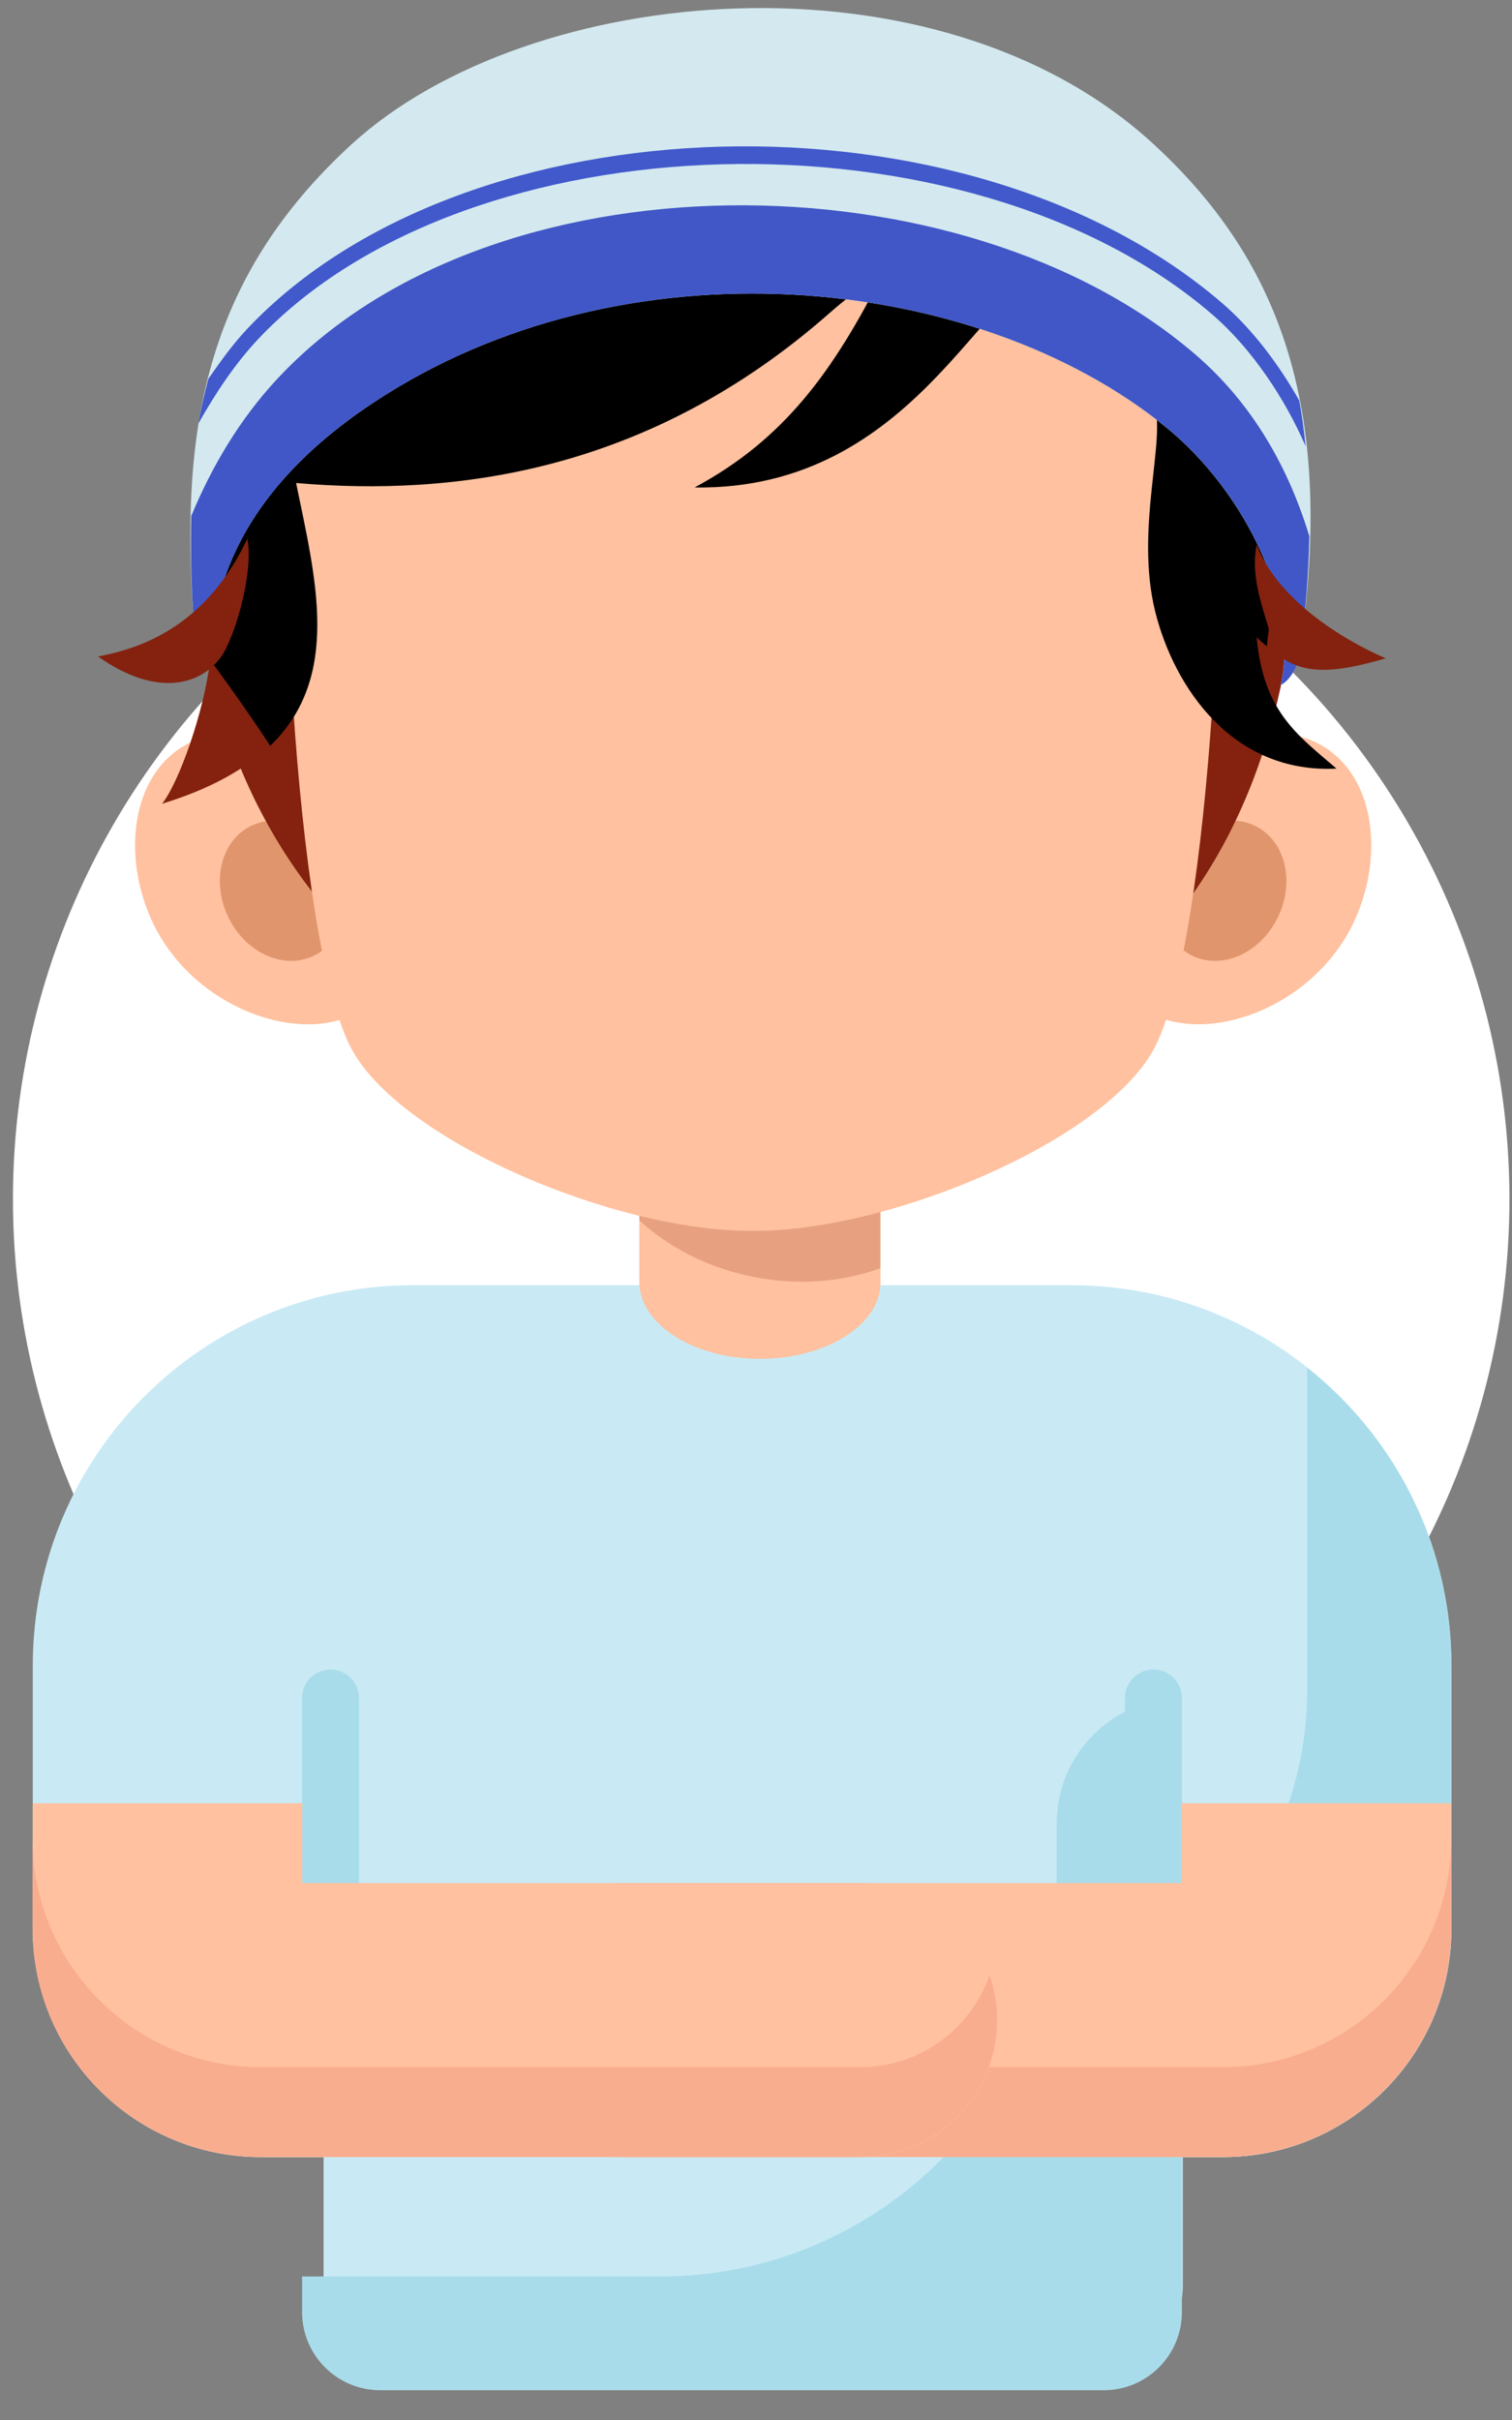 <svg width="50" height="80" viewBox="0 0 50 80" fill="none" xmlns="http://www.w3.org/2000/svg">
<rect x="0" y="0" width="50" height="80" fill="#808080" stroke="none"/>
<circle cx="21.744" cy="21.744" r="23.244" transform="matrix(-1 0 0 1 46.916 17.896)" fill="white" stroke="white" stroke-width="3"/>
<path d="M39.113 55.749V75.572C39.113 76.965 37.983 78.094 36.59 78.094H13.223C11.83 78.094 10.701 76.965 10.701 75.572V55.749" fill="#C9EAF5"/>
<path d="M47.998 55.063V63.761C47.998 67.93 44.619 71.308 40.45 71.308H8.631C4.463 71.308 1.084 67.93 1.084 63.761V55.063C1.084 48.116 6.715 42.485 13.662 42.485H35.419C42.366 42.485 47.998 48.116 47.998 55.063Z" fill="#C9EAF5"/>
<path d="M10.929 67.226C10.409 67.226 9.986 66.804 9.986 66.283V56.133C9.986 55.612 10.409 55.19 10.929 55.19C11.45 55.19 11.873 55.612 11.873 56.133V66.283C11.873 66.804 11.45 67.226 10.929 67.226Z" fill="#A9DCEA"/>
<path d="M38.14 67.226C37.619 67.226 37.197 66.804 37.197 66.283V56.133C37.197 55.612 37.619 55.19 38.14 55.19C38.661 55.19 39.084 55.612 39.084 56.133V66.283C39.084 66.804 38.661 67.226 38.14 67.226Z" fill="#A9DCEA"/>
<path d="M43.226 45.214V55.87C43.226 62.299 38.015 67.51 31.586 67.51H2.084C3.386 69.778 5.826 71.308 8.628 71.308H40.448C44.616 71.308 47.995 67.929 47.995 63.761V55.063C47.995 51.07 46.128 47.519 43.226 45.214Z" fill="#A9DCEA"/>
<path d="M34.942 60.276V62.139C34.942 69.383 29.07 75.255 21.826 75.255H9.99V76.433C9.99 77.859 11.146 79.016 12.573 79.016H36.501C37.927 79.016 39.084 77.859 39.084 76.433V56.134C36.796 56.134 34.942 57.988 34.942 60.276Z" fill="#A9DCEA"/>
<path d="M47.99 59.614V63.761C47.99 67.93 44.611 71.309 40.443 71.309H20.621C18.119 71.309 16.091 69.281 16.091 66.779C16.091 64.277 18.119 62.249 20.621 62.249H39.08V59.614L47.99 59.614Z" fill="#FFC19F"/>
<path d="M47.99 60.788V63.756C47.99 67.932 44.607 71.303 40.443 71.303H20.62C18.116 71.303 16.091 69.278 16.091 66.775C16.091 66.259 16.18 65.756 16.343 65.291C16.959 67.064 18.632 68.335 20.62 68.335H40.443C44.607 68.335 47.99 64.951 47.99 60.788Z" fill="#F9AD8F"/>
<path d="M1.084 59.614V63.761C1.084 67.93 4.463 71.309 8.631 71.309H28.452C30.954 71.309 32.982 69.281 32.982 66.779C32.982 64.277 30.954 62.249 28.452 62.249H9.994V59.614L1.084 59.614Z" fill="#FFC19F"/>
<path d="M32.975 66.775C32.975 69.278 30.95 71.303 28.447 71.303H8.623C4.459 71.303 1.076 67.933 1.076 63.756V60.788C1.076 64.951 4.459 68.335 8.623 68.335H28.447C30.434 68.335 32.107 67.065 32.723 65.291C32.887 65.756 32.975 66.26 32.975 66.775Z" fill="#F9AD8F"/>
<path d="M21.142 35.878V42.355C21.131 43.754 22.882 44.903 25.083 44.92C27.285 44.937 29.105 43.816 29.116 42.417V35.878H21.142Z" fill="#FFC19F"/>
<path opacity="0.19" d="M29.114 41.923C27.856 42.387 26.327 42.521 24.761 42.18C23.307 41.864 22.075 41.194 21.142 40.344V36.143C21.142 36.143 27.565 36.962 29.114 37.42V41.923Z" fill="#7F1703"/>
<path d="M4.937 30.244C6.085 32.989 9.17 34.297 11.173 33.733C13.177 33.169 13.224 30.778 12.458 28.086C11.692 25.393 9.558 24.032 7.445 24.233C4.608 24.502 3.858 27.665 4.938 30.244H4.937Z" fill="#FFC19F"/>
<path d="M7.677 30.554C8.358 31.678 9.655 32.094 10.575 31.483C11.493 30.872 11.687 29.466 11.006 28.342C10.326 27.218 9.029 26.802 8.11 27.413C7.19 28.023 6.997 29.43 7.678 30.553L7.677 30.554Z" fill="#E0956C"/>
<path d="M44.875 30.244C43.727 32.989 40.642 34.297 38.639 33.733C36.636 33.169 36.588 30.778 37.354 28.086C38.12 25.393 40.254 24.032 42.368 24.233C45.205 24.502 45.954 27.665 44.875 30.244Z" fill="#FFC19F"/>
<path d="M42.132 30.554C41.451 31.678 40.154 32.094 39.234 31.483C38.316 30.872 38.122 29.466 38.803 28.342C39.483 27.218 40.781 26.802 41.699 27.413C42.619 28.023 42.813 29.43 42.132 30.553V30.554Z" fill="#E0956C"/>
<path d="M6.658 15.143C5.21 27.937 14.269 36.418 24.886 36.409C35.503 36.399 43.779 29.53 42.878 14.606C42.46 7.673 34.933 1.337 24.886 1.591C14.273 1.858 7.577 7.023 6.658 15.143Z" fill="#84220F"/>
<path d="M9.76 13.373C12.065 6.991 17.619 6.901 24.892 6.901C32.164 6.901 37.719 6.992 40.024 13.373C40.718 15.297 40.121 31.17 38.13 34.728C36.448 37.735 29.458 40.69 24.952 40.69C24.765 40.69 25.004 40.69 24.817 40.69C20.311 40.69 13.335 37.735 11.654 34.728C9.663 31.17 9.065 15.297 9.76 13.373H9.76Z" fill="#FFC19F"/>
<path d="M8.938 24.655C8.697 24.289 8.425 23.887 8.13 23.462C7.689 22.826 7.277 22.256 6.934 21.801C6.96 21.119 6.924 19.361 6.654 18.203C6.807 17.593 6.909 16.901 6.938 16.084C7.042 14.437 7.932 7.615 14.155 4.78C24.173 0.29 33.627 3.197 36.307 4.75C41.246 7.613 41.855 11.47 42.21 15.795C42.318 16.412 42.434 16.94 42.555 17.43C42.538 17.513 42.521 17.591 42.504 17.675C42.175 19.317 41.945 20.734 41.895 21.364C41.772 21.27 41.658 21.172 41.557 21.069C41.776 23.535 42.926 24.315 44.197 25.408C40.747 25.583 38.826 22.71 38.204 20.23C37.514 17.475 38.592 14.438 38.156 13.359C37.904 12.734 35.632 9.128 34.679 9.1C32.602 9.041 30.322 16.231 22.97 16.114C25.937 14.522 27.557 12.27 29.189 9.059C28.613 9.402 28.035 9.818 27.462 10.323C21.429 15.648 14.978 16.413 9.792 15.967C10.435 19.114 11.302 22.374 8.937 24.654L8.938 24.655Z" fill="black"/>
<path d="M38.562 14.126C32.249 8.987 20.596 7.831 12.326 13.324C7.404 16.593 6.974 20.129 6.92 22.119C6.797 22.041 6.442 21.037 6.401 20.463C5.966 14.358 6.701 9.27 11.642 4.757C17.511 -0.603 30.992 -1.832 38.155 4.772C42.127 8.434 44.25 13.264 42.961 21.703C42.909 22.041 42.649 22.501 42.347 22.647C42.983 20.049 41.219 16.29 38.562 14.126H38.562Z" fill="#D3E9EF"/>
<path d="M8.539 11.209C7.785 12.008 7.147 12.966 6.564 13.995C6.645 13.494 6.767 13.009 6.89 12.522C7.296 11.94 7.708 11.365 8.177 10.869C15.415 3.202 31.983 2.765 40.409 10.015C41.431 10.894 42.297 12.063 42.963 13.238C43.058 13.72 43.118 14.235 43.175 14.753C42.528 13.252 41.436 11.556 40.083 10.392C31.992 3.428 15.483 3.855 8.538 11.209H8.539Z" fill="#4259CC"/>
<path d="M39.602 11.782C41.243 13.215 42.529 15.189 43.298 17.727C43.269 18.967 43.183 20.265 42.964 21.701C42.912 22.04 42.652 22.5 42.349 22.646C42.985 20.047 41.222 16.289 38.564 14.125C32.251 8.986 20.598 7.83 12.328 13.323C7.406 16.592 6.976 20.128 6.922 22.118C6.799 22.04 6.444 21.036 6.403 20.462C6.319 19.287 6.299 18.162 6.324 17.059C7.014 15.397 7.924 13.882 9.096 12.604C16.15 4.909 31.909 5.068 39.602 11.782H39.602Z" fill="#4157C7"/>
<path d="M41.556 18C42.22 19.774 44.303 21.104 45.825 21.764C44.021 22.285 42.958 22.344 42.038 21.459C42.209 20.968 41.255 19.454 41.557 18H41.556Z" fill="#84220F"/>
<path d="M8.706 24.848C7.927 25.524 6.853 26.113 5.357 26.571C5.914 25.885 6.74 23.545 6.944 21.868C7.218 22.288 8.444 24.487 8.707 24.848H8.706Z" fill="#84220F"/>
<path d="M8.181 17.81C8.407 19.016 7.678 21.368 7.221 21.822C6.619 22.588 5.218 23.097 3.24 21.702C4.907 21.392 6.875 20.546 8.181 17.811V17.81Z" fill="#84220F"/>
</svg>
